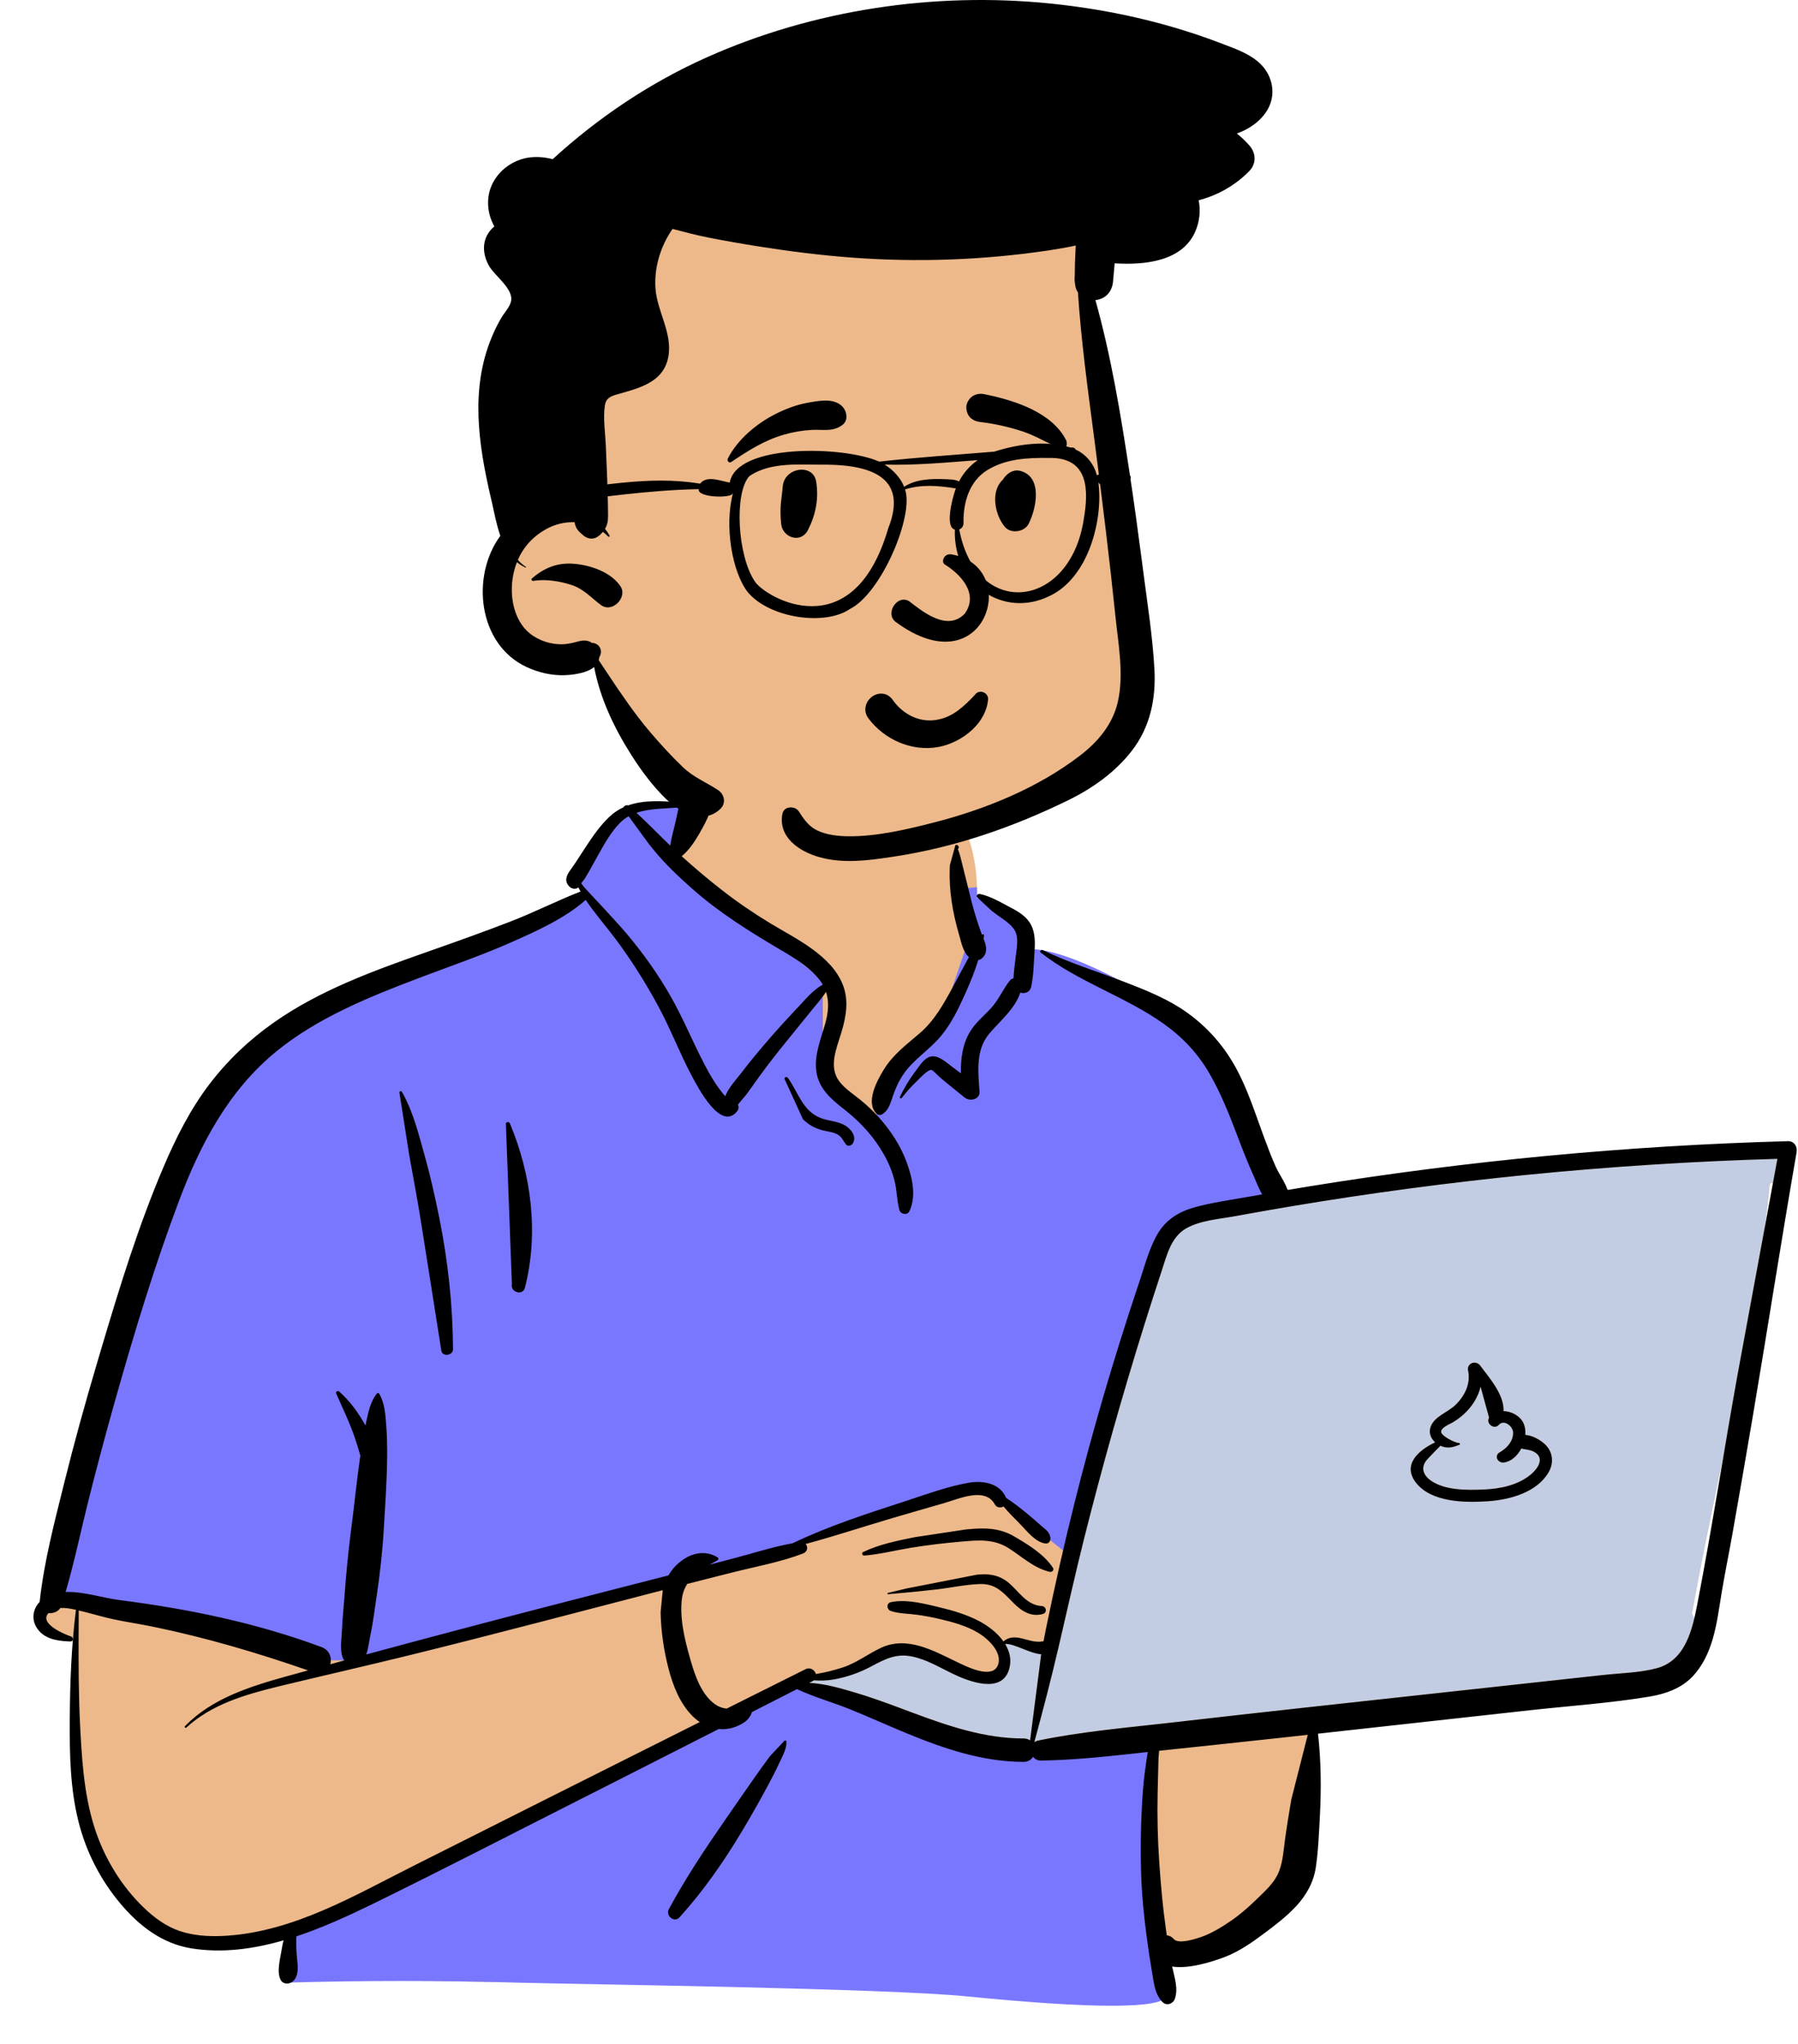 <svg width="628" height="714" viewBox="0 0 628 714" fill="none" xmlns="http://www.w3.org/2000/svg">
<path fill-rule="evenodd" clip-rule="evenodd" d="M612.505 401.169C603.725 402.007 594.944 402.843 586.163 403.681C544.111 406.803 502.074 413.324 460.344 417.237C459.304 415.594 457.271 415.864 456.036 417.006C451.872 416.652 447.205 413.559 443.433 416.776C443.31 416.759 443.188 416.74 443.064 416.728C436.348 404.202 431.706 390.842 427.2 377.463C424.324 369.238 420.455 361.276 413.305 355.753C401.103 347.522 373.144 330.831 358.815 331.532C358.578 329.039 357.382 326.47 355.418 324.81C359.746 317.64 342.441 312.962 341.221 313.793C342.003 289.839 330.408 269.036 304.84 264.266C281.934 259.627 249.354 258.848 237.035 282.11C235.68 281.962 221.838 281.892 220.499 282.038C218.416 279.475 195.548 303.76 204.921 312.215C121.125 348.236 73.478 343.938 50.285 445.203C47.149 454.716 46.921 465.126 43.61 474.427C31.83 501.155 22.276 529.617 19.898 558.701C14.155 560.131 13.495 569.97 20.147 571.394C22.688 571.938 24.813 572.681 26.666 574.091C25.217 597.925 31.149 652.369 34.886 652.201C42.508 675.77 76.501 682.422 100.567 674.14C96.418 681.724 100.567 686.493 100.567 690.546C187.164 693.729 281.848 691.896 368.421 696.262C379.495 696.109 391.143 698.905 402.065 697.296C408.727 695.744 408.738 685.566 401.981 684.308L431.505 678.076C430.845 677.834 443.675 669.542 453.371 654.046C462.397 636.711 456.254 615.786 460.344 596.93C492.285 594.392 524.754 593.306 556.346 588.05C560.654 600.574 579.3 585.596 585.227 579.571C585.22 579.561 585.212 579.552 585.205 579.542C588.073 578.78 590.374 576.168 590.451 573.075C592.462 570.282 592.884 566.345 590.955 563.646C599.797 514.069 613.276 463.45 618.148 413.407C619.87 413.036 621.492 412.302 622.867 411.172L622.756 411.064C625.085 408.54 625.539 404.183 621.654 402.038C618.521 400.307 615.905 400.844 612.505 401.169Z" fill="#EDB98A"/>
<path fill-rule="evenodd" clip-rule="evenodd" d="M278.556 586.723L285.32 590.906L340.663 608.235L374.483 612.417L402.154 608.235V654.246L407.688 697.269C405.229 701.651 381.862 701.651 337.588 697.269C309.365 694.475 206.215 693.12 182.73 692.524L181.4 692.488C153.803 691.715 126.541 691.715 99.616 692.488V676.355L176.48 639.307L245.351 601.662L278.556 586.723ZM239.343 278.349L244.425 282.038L233.328 299.755L287.387 342.247V376.187L304.501 391.917L314.284 376.187L328.069 358.373L337.865 329.497L334.529 310.473L341.237 309.859C341.269 311.16 341.264 312.471 341.221 313.793C342.441 312.962 359.746 317.64 355.418 324.81C357.382 326.47 358.578 329.039 358.815 331.532C373.144 330.831 401.102 347.522 413.305 355.753C420.455 361.276 424.324 369.238 427.2 377.463L427.877 379.47L428.576 381.529L429.281 383.588C433.172 394.902 437.374 406.115 443.064 416.728C443.188 416.74 443.31 416.759 443.433 416.776C447.205 413.559 451.872 416.652 456.036 417.006C457.242 415.891 459.21 415.607 460.269 417.125L460.343 417.237L408.462 427.169L374.236 543.836L344.429 520.325L328.43 522.637L286.18 537.444L237.041 549.848L124.862 579.902H110.576L27.449 560.395L19.958 557.992C22.431 529.155 31.926 500.938 43.61 474.427C46.921 465.126 47.149 454.716 50.285 445.203C73.478 343.938 121.125 348.236 204.921 312.215C195.548 303.76 218.416 279.475 220.499 282.038L220.63 282.027L220.914 282.012L221.279 281.999C224.548 281.907 235.819 281.977 237.035 282.11C237.739 280.779 238.511 279.527 239.343 278.349Z" fill="#7A77FF"/>
<path fill-rule="evenodd" clip-rule="evenodd" d="M620.798 404.711L619.252 413.08C618.885 413.197 618.511 413.296 618.133 413.377C617.647 418.366 617.076 423.36 616.432 428.359L606.851 480.249C605.199 489.429 603.63 498.629 602.073 507.832L600.009 517.717L598.731 523.861C595.972 537.166 593.292 550.428 590.94 563.616C591.295 564.113 591.571 564.652 591.771 565.217L591.59 565.961L591.464 566.456L591.335 566.946C589.48 573.878 586.251 580.6 578.641 582.64C572.902 584.178 566.604 584.317 560.677 584.924L560.02 584.993L456.309 596.327C443.778 597.696 431.252 599.107 418.728 600.532L407.87 601.769C392.737 603.472 377.517 604.812 362.607 607.895C362.059 608.008 361.605 608.221 361.235 608.501C364.237 597.456 367.112 586.426 369.716 575.27C372.648 562.714 375.431 550.133 378.567 537.623C384.884 512.418 391.966 487.379 399.719 462.555C401.346 457.345 403.011 452.146 404.712 446.958L405.905 443.332L406.824 440.442C408.246 436.036 410.005 431.508 414.173 429.077C419.052 426.233 425.704 425.761 431.237 424.778L434.984 424.094C440.59 423.077 446.203 422.1 451.823 421.161C478.729 416.663 505.788 413.056 532.946 410.346C561.206 407.526 589.565 405.693 617.958 404.798L620.798 404.711ZM363.384 577.726L363.648 577.748L359.774 607.841C359.155 607.419 358.369 607.161 357.409 607.163C344.702 607.2 332.521 603.253 320.739 598.915L318.945 598.25L313.943 596.382C308.858 594.489 303.746 592.638 298.539 591.102L296.434 590.485L295.364 590.178C291.422 589.059 287.275 588.043 283.174 587.79L282.615 587.76L283.809 587.151C283.984 587.062 284.137 586.962 284.273 586.855C286.53 587.017 288.792 586.973 291.173 586.556C295.65 585.773 300.005 584.259 304.003 582.151L305.789 581.211L306.52 580.834L307.002 580.591L307.483 580.355C310.917 578.691 314.2 577.65 318.536 578.536C323.458 579.542 327.771 582.12 332.208 584.298L332.995 584.679L333.524 584.928L334.064 585.175L334.61 585.417C340.61 588.041 350.159 590.872 352.459 582.945C353.384 579.76 352.66 576.778 351.056 574.163C354.045 573.912 359.383 577.335 363.384 577.726ZM512.733 478.577L512.805 478.938C513.653 483.376 511.526 487.622 508.306 490.717C505.665 493.255 500.991 494.666 499.667 498.318C498.913 500.395 499.715 502.366 501.263 503.739L500.907 503.91L500.558 504.084L500.218 504.259L499.886 504.435L499.563 504.612C494.303 507.549 490.019 512.324 494.763 518.092C500.145 524.636 511.39 524.848 519.313 524.336L519.846 524.3C527.529 523.74 536.629 521.232 540.794 514.339C542.705 511.177 542.495 507.353 539.831 504.646C538.225 503.014 535.359 501.337 532.73 501.139C532.845 499.7 532.669 498.31 532.148 497.137C531.022 494.602 528.024 492.894 525.133 492.833C525.367 487.449 520.929 482.135 517.662 477.831L517.328 477.39L517.005 476.956C515.506 474.929 512.298 476.064 512.733 478.577ZM517.117 484.307L520.093 495.143L520.042 495.232C518.994 497.167 521.742 499.364 523.373 497.738L523.537 497.566C525.472 495.624 528.442 498.234 528.479 500.301C528.532 503.211 526.583 505.46 524.26 506.946L524.098 507.049L523.67 507.307C521.764 508.531 523.207 511.09 525.302 510.779C527.894 510.394 530.019 508.395 531.329 505.901C532.728 506.29 534.321 506.243 535.795 507.044C539.509 509.063 537.373 512.594 534.954 514.728L534.856 514.814L534.659 514.981C530.222 518.658 524.18 519.935 518.485 520.209L518.157 520.224C512.405 520.463 504.91 520.543 499.98 517.255C496.911 515.209 496.023 512.308 498.619 509.559C500.088 508.006 501.57 506.44 503.097 504.925C505.381 505.985 507.421 505.555 509.757 504.553C510.057 504.424 509.891 503.978 509.597 503.978C508.309 503.977 503.579 501.652 503.349 500.167C503.137 498.792 505.753 497.633 507.025 496.968L507.21 496.87L507.37 496.78C508.7 495.996 509.953 495.085 511.098 494.06C514.004 491.461 516.114 488.201 517.036 484.632L517.117 484.307Z" fill="#C2CDE3"/>
<path fill-rule="evenodd" clip-rule="evenodd" d="M238.631 276.707C241.24 270.336 250.06 272.813 249.076 279.506C248.488 283.516 246.228 287.751 244.198 291.265C242.545 294.125 240.66 296.917 238.104 299.061C242.654 303.186 247.377 307.161 252.221 310.935C257.505 315.053 263.062 318.849 268.806 322.337C273.843 325.397 279.107 328.107 283.855 331.598C288.269 334.843 292.291 338.746 294.337 343.842C296.517 349.267 295.57 354.871 293.965 360.293L293.78 360.906C292.14 366.278 289.301 372.754 293.238 377.815C295.242 380.392 298.155 382.216 300.671 384.276C302.907 386.107 305.005 388.098 306.93 390.237C311.127 394.899 314.54 400.145 316.694 405.99L316.887 406.521C318.733 411.695 320.083 418.034 317.588 423.114C316.872 424.57 314.564 424.097 314.163 422.679C313.256 419.467 313.304 416.103 312.544 412.845C311.753 409.457 310.437 406.241 308.718 403.198C305.393 397.312 300.889 392.284 295.569 388.033L293.976 386.774C289.825 383.464 286.011 379.952 285.169 374.474C284.267 368.613 286.684 363.029 288.238 357.482C289.321 353.616 289.674 349.91 288.504 346.416C287.075 348.683 285.124 350.836 283.581 352.756C280.508 356.581 277.407 360.382 274.313 364.191C271.141 368.096 268.048 372.064 265.102 376.133C263.784 377.954 262.48 379.786 261.181 381.619C260.204 382.997 258.841 384.374 257.776 385.779C258.035 386.531 258.016 387.397 257.546 388.013C251.898 395.428 243.863 379.955 241.768 376.046C237.5 368.085 234.324 359.627 230.042 351.668C225.606 343.417 220.554 335.386 214.923 327.854C211.517 323.297 207.7 319.018 204.584 314.317C197.244 320.785 187.584 325.12 178.712 329.052C168.965 333.372 158.837 336.9 148.843 340.647L145.891 341.762C128.67 348.292 111.029 355.467 96.715 367.068C79.896 380.699 69.945 399.699 62.537 419.374C54.01 442.023 46.955 465.285 40.378 488.531C37.013 500.425 33.819 512.373 30.817 524.359C28.172 534.919 25.979 545.584 22.917 556.035C29.128 555.822 36.211 558.158 41.513 558.833C65.679 561.906 89.519 566.806 112.334 575.29C115.152 576.338 115.968 579.073 115.354 581.29C116.979 580.844 118.603 580.392 120.229 579.949C118.448 577.297 119.298 572.558 119.438 569.619L119.446 569.417C119.59 565.501 120.027 561.581 120.311 557.673C120.851 550.222 121.553 542.826 122.488 535.418L122.726 533.565C123.785 525.506 124.568 517.399 125.723 509.353L125.86 508.432C125.306 506.374 124.661 504.34 123.984 502.316C122.18 496.923 119.633 491.847 117.402 486.624C117.139 486.009 118.04 485.656 118.461 486.024C122.241 489.328 125.243 493.519 127.654 497.903C127.696 497.696 127.733 497.489 127.777 497.282L128.052 495.966C128.73 492.756 129.556 489.378 131.582 486.775C131.798 486.498 132.225 486.44 132.429 486.775C134.369 489.964 134.586 494.003 134.884 497.632C135.221 501.737 135.264 505.894 135.204 510.01C135.088 518.055 134.504 526.122 134.04 534.154C133.583 542.047 132.688 549.839 131.534 557.654L131.314 559.119C130.75 562.839 130.288 566.605 129.544 570.3L129.334 571.305C128.936 573.137 128.691 575.72 127.899 577.866C148.276 572.343 168.684 566.946 189.132 561.644C203.91 557.811 218.703 554.036 233.491 550.237C234.271 548.87 235.243 547.594 236.455 546.453C240.45 542.694 245.745 541.016 250.601 543.91C250.996 544.146 251.029 544.747 250.601 544.975C249.671 545.469 248.738 545.976 247.823 546.504L256.702 544.167C263.339 542.419 270.055 540.235 276.848 539.017C289.36 533.017 302.816 528.674 315.996 524.382L317.55 523.871C324.298 521.636 331.278 519.133 338.251 517.893C343.355 516.986 349.347 518.081 351.4 523.162C353.998 524.826 356.443 526.782 358.802 528.706C360.508 530.096 362.143 531.573 363.806 533.012L364.113 533.274C365.472 534.42 366.549 535.187 366.882 537.012C367.055 537.954 366.438 539.228 365.242 539.103C361.583 538.722 358.608 534.6 356.126 532.139C354.208 530.237 352.276 528.269 350.526 526.179C349.506 526.718 348.107 526.621 347.458 525.426C344.091 519.23 334.866 523.524 329.763 524.993L322.451 527.096C318.796 528.149 315.142 529.207 311.494 530.284C301.468 533.242 291.492 536.553 281.375 539.27C282.281 540.237 282.156 541.957 280.437 542.611C272.518 545.63 263.83 547.192 255.603 549.264C250.409 550.573 245.218 551.89 240.029 553.215C239.139 554.615 238.499 556.2 238.229 558.044C237.239 564.827 239.149 572.652 241.009 579.212L241.29 580.191C242.819 585.465 245.069 591.93 249.752 595.261C250.895 596.073 252.35 596.638 253.817 596.766C262.984 592.181 272.15 587.597 281.321 583.021C283.02 582.173 284.59 583.321 284.972 584.685C288.205 584.17 291.432 583.357 294.37 582.388C299.308 580.758 303.164 577.651 307.793 575.501C316.75 571.343 325.896 576.451 333.916 580.333L335.764 581.216C339.36 582.912 346.842 586.169 348.568 581.532C350.237 577.045 344.96 572.25 341.552 570.231C337.49 567.824 332.76 566.536 328.169 565.462C325.548 564.849 322.895 564.349 320.225 563.984C317.197 563.57 314.07 563.632 311.155 562.678C309.706 562.205 309.483 559.969 311.155 559.599C315.642 558.607 320.999 559.689 325.682 560.796L328.129 561.382C332.848 562.507 337.611 563.919 341.909 566.163C345.034 567.796 348.332 570.276 350.487 573.311C352.358 571.622 354.687 571.679 357.113 572.306L358.43 572.661C360.604 573.247 362.366 573.65 364.482 573.244C364.765 571.749 365.051 570.252 365.358 568.756C368.373 554.048 371.679 539.396 375.328 524.823C381.621 499.685 388.902 474.824 397.112 450.217L397.936 447.758C399.829 442.129 401.353 435.997 404.405 430.827C407.292 425.938 411.918 423.121 417.413 421.63C423.649 419.938 430.203 419.052 436.565 417.909C437.984 417.654 439.407 417.412 440.827 417.162C439.627 415.056 438.731 412.665 437.924 410.83L437.782 410.513C436.048 406.671 434.491 402.76 432.987 398.829L431.861 395.873C429.146 388.756 426.342 381.756 422.524 375.099C418.505 368.093 413.173 362.366 406.527 357.626C392.975 347.96 376.641 343.029 363.497 332.7C362.959 332.277 363.649 331.553 364.196 331.821C373.071 336.154 382.652 339.101 391.883 342.629L393.704 343.327C401 346.137 408.41 349.197 414.725 353.748C421.766 358.822 427.311 365.124 431.479 372.617C435.587 380.004 438.214 388.273 441.112 396.163L441.888 398.265C443.057 401.417 444.264 404.56 445.647 407.628C446.746 410.064 448.795 412.844 449.727 415.626C452.276 415.197 454.824 414.766 457.375 414.352C512.636 405.386 568.514 400.118 624.516 398.577C626.707 398.517 627.84 400.549 627.517 402.406C622.143 433.287 617.367 464.275 612.126 495.18C609.839 508.668 607.506 522.146 605.118 535.618C603.909 542.443 602.51 549.242 601.365 556.077C600.44 561.597 599.768 567.161 598.181 572.553C596.757 577.388 594.571 582.05 590.982 585.738C587.113 589.714 581.713 591.639 576.277 592.548C562.478 594.856 548.323 595.799 534.412 597.336L460.348 605.524C461.43 615.084 461.511 624.495 461.014 634.166L460.731 639.446C460.5 643.692 460.223 647.945 459.596 652.148C458.808 657.42 456.327 661.885 452.671 665.822C449.314 669.439 445.236 672.524 441.269 675.481C437.152 678.551 432.897 681.514 428.056 683.413L427.428 683.655C423.18 685.267 415.213 687.762 409.408 686.85C410.167 690.545 411.635 694.517 410.334 698.173C409.73 699.87 407.445 700.717 406.046 699.273C403.273 696.41 403.057 692.629 402.4 688.894C401.717 685.008 401.128 681.108 400.604 677.198C399.592 669.638 398.804 662.009 398.564 654.386C398.317 646.557 398.412 638.717 398.846 630.896C399.07 626.88 399.346 622.867 399.871 618.876C400.095 617.174 400.323 615.471 400.585 613.774C400.68 613.155 400.786 612.539 400.899 611.924L394.252 612.653C384.059 613.758 373.86 614.757 363.595 614.912C362.379 614.93 361.444 614.392 360.833 613.609C360.182 614.64 359.048 615.377 357.424 615.371C343.088 615.319 329.739 610.764 316.7 605.396C310.128 602.689 303.658 599.758 297.075 597.075C290.932 594.57 284.364 592.783 278.369 589.961L262.614 597.991C262.499 598.386 262.351 598.759 262.193 599.072C261.168 601.107 259.145 602.21 257.08 603.041C255.097 603.841 253.044 604.089 251.044 603.887C239.096 609.972 227.145 616.05 215.186 622.114L203.225 628.173C179.393 640.231 155.656 652.487 131.674 664.262L129.908 665.125C121.625 669.161 112.73 673.253 103.538 676.306C103.374 678.567 103.478 680.766 103.673 683.159L103.72 683.68C103.994 686.508 104.581 690.052 102.247 692.065C101.032 693.112 98.863 693.116 98.037 691.538C96.538 688.675 97.884 684.162 98.359 681.051C98.527 679.945 98.732 678.808 99.036 677.705C88.498 680.754 77.64 682.232 66.916 680.52C56.475 678.855 48.388 672.463 41.869 664.645C34.989 656.394 30.099 646.779 27.476 636.472C24.491 624.744 24.296 612.631 24.366 600.618C24.44 587.825 24.927 574.969 26.529 562.262C24.774 561.861 22.829 561.514 21.056 561.634C20.178 562.999 18.474 563.574 16.935 563.397C13.588 566.984 22.078 570.65 24.791 571.567C25.733 571.887 25.632 573.373 24.545 573.328L23.861 573.297C19.669 573.08 15.338 572.385 12.873 568.599C10.898 565.565 11.491 561.97 13.846 559.495C15.401 545.207 19.119 531.293 22.579 517.355C25.974 503.674 29.751 490.081 33.753 476.557L35.547 470.504C41.849 449.298 48.436 427.92 57.129 407.557C61.47 397.389 66.47 387.409 73.249 378.543C79.567 370.278 87.026 363.206 95.601 357.166C111.585 345.905 130.342 339.101 148.771 332.618L149.596 332.328C159.146 328.971 168.673 325.574 178.114 321.937C186.464 318.72 194.463 314.642 202.774 311.377C202.504 310.901 202.243 310.419 201.992 309.932L201.839 310.058C201.813 310.078 201.786 310.098 201.758 310.116C200.922 310.679 199.691 310.402 199.003 309.771C197.058 307.988 197.717 306.008 199.015 304.159L199.184 303.924C200.771 301.762 202.187 299.477 203.653 297.238L204.57 295.837C207.03 292.096 209.615 288.329 212.894 285.237C214.413 283.804 216.076 282.732 217.838 281.933C217.687 281.623 219.008 280.991 219.382 281.309C224.964 279.324 231.385 279.74 237.471 280.287M456.764 605.92L449.004 606.777C440.466 607.721 431.925 608.634 423.383 609.538L404.83 611.497C404.783 612.525 404.654 613.53 404.631 614.306C404.51 618.308 404.419 622.312 404.334 626.314C404.162 634.338 404.35 642.37 404.894 650.378C405.421 658.138 406.115 665.899 407.193 673.606L407.414 675.147L407.542 675.957C408.422 676.04 409.286 676.446 410.005 677.281C411.574 679.102 417.257 677.332 419.476 676.564C423.126 675.302 426.562 673.17 429.733 671.032C432.83 668.945 435.619 666.51 438.299 663.946L440.491 661.839C442.672 659.733 444.855 657.489 446.192 654.84C448.004 651.248 448.238 646.838 448.769 642.925C449.424 638.112 450.203 633.3 451.026 628.512M231.487 555.402L230.682 555.608C201.442 563.158 172.246 570.93 142.916 578.147C128.402 581.719 113.819 585.031 99.286 588.535L96.934 589.107C85.469 591.922 73.867 595.311 65.088 603.391C64.764 603.689 64.293 603.232 64.599 602.916C74.06 593.128 87.517 588.985 100.438 585.393C102.826 584.729 105.217 584.081 107.606 583.42C90.034 577.333 72.185 572.037 53.924 568.26C49.222 567.287 44.465 566.573 39.766 565.597C36.49 564.915 33.289 563.931 30.047 563.114L27.497 562.49L27.463 570.323C27.421 581.416 27.441 592.5 28.023 603.592L28.134 605.647C28.813 617.991 29.874 630.591 34.382 642.229C38.045 651.687 43.883 660.597 51.519 667.486C55.382 670.972 59.536 673.685 64.67 675.025C69.438 676.269 74.433 676.414 79.334 676.083C102.841 674.489 123.767 662.08 144.187 651.806C177.587 635.001 210.991 618.205 244.425 601.464C243.521 600.864 242.67 600.172 241.896 599.395C237.413 594.895 235.048 588.736 233.495 582.77C231.841 576.421 230.852 569.615 230.737 563.06M274.029 607.951C274.324 607.797 274.666 607.99 274.679 608.314C274.782 610.796 273.371 613.243 272.317 615.478L272.205 615.717C270.924 618.486 269.522 621.218 268.071 623.907C265.172 629.28 262.159 634.595 259.014 639.835C252.69 650.376 245.663 660.473 237.357 669.651C235.481 671.725 232.395 669.066 233.599 666.834C239.404 656.072 246.171 645.911 253.137 635.838C256.624 630.795 260.109 625.747 263.63 620.726C265.099 618.631 266.587 616.544 268.115 614.488L269.037 613.259M620.813 404.741C591.471 405.602 562.163 407.461 532.961 410.376C505.803 413.086 478.744 416.693 451.838 421.19C446.218 422.129 440.605 423.107 434.999 424.123L431.637 424.738C426.03 425.77 419.18 426.196 414.188 429.107C408.925 432.175 407.503 438.588 405.752 443.876C403.693 450.096 401.687 456.333 399.734 462.585C391.981 487.409 384.899 512.448 378.582 537.652C375.446 550.163 372.663 562.744 369.731 575.3C367.126 586.456 364.252 597.486 361.25 608.53C361.62 608.251 362.074 608.038 362.622 607.924C377.532 604.842 392.752 603.502 407.885 601.799L409.35 601.633C425.005 599.844 440.66 598.068 456.324 596.357L560.035 585.023C566.152 584.355 572.704 584.264 578.656 582.669C588.777 579.956 591.149 568.962 592.847 560.206L592.898 559.941C598.017 533.486 602.092 506.801 606.866 480.279M363.663 577.777C359.637 577.519 354.126 573.936 351.071 574.192C352.675 576.807 353.399 579.79 352.474 582.975C349.902 591.837 338.27 587.252 332.667 584.544C328.073 582.323 323.637 579.606 318.551 578.565C312.789 577.388 308.885 579.615 304.018 582.181C300.02 584.289 295.665 585.802 291.188 586.586C288.807 587.003 286.545 587.047 284.288 586.884C284.152 586.992 283.999 587.092 283.824 587.181L282.63 587.79C288.029 588.03 293.529 589.649 298.554 591.132C303.761 592.667 308.873 594.518 313.958 596.412L318.96 598.28C331.299 602.871 344.071 607.231 357.424 607.193C358.384 607.191 359.17 607.449 359.789 607.87M341.135 550.007C345.113 549.534 348.785 550.041 351.964 552.557C355.797 555.592 358.372 560.624 363.883 560.955C365.49 561.051 365.863 563.246 364.266 563.705C360.164 564.885 356.843 562.729 354.048 559.929L352.169 558.021C349.407 555.242 346.86 553.093 342.173 553.259C337.155 553.437 332.127 554.564 327.141 555.137C321.492 555.786 315.845 556.34 310.178 556.817C309.915 556.839 309.87 556.436 310.117 556.377L316.463 554.842M337.296 534.204L337.952 534.14C343.728 533.595 349.011 533.574 354.17 536.594L355.159 537.175C359.81 539.922 364.873 543.159 367.781 547.606C368.257 548.335 367.471 549.191 366.674 549.006C361.084 547.702 356.998 543.716 352.297 540.733C347.021 537.386 341.571 537.938 335.555 538.458C329.73 538.962 323.909 539.654 318.142 540.597C312.723 541.483 307.286 542.881 301.812 543.327L301.813 543.316C301.188 543.315 300.831 542.402 301.469 542.093C307.024 539.397 313.458 538.122 319.501 536.89M512.771 478.725C512.212 476.13 515.497 474.927 517.02 476.985L517.344 477.419C520.633 481.798 525.39 487.293 525.148 492.863C528.039 492.924 531.037 494.631 532.163 497.167C532.684 498.34 532.861 499.729 532.746 501.168C535.374 501.367 538.24 503.043 539.847 504.676C542.51 507.382 542.72 511.207 540.81 514.369C536.644 521.262 527.544 523.769 519.861 524.329L519.588 524.348C511.653 524.881 500.219 524.737 494.778 518.122C489.53 511.741 495.33 506.574 501.279 503.769C499.73 502.395 498.928 500.425 499.682 498.347C501.006 494.696 505.68 493.285 508.321 490.747C511.541 487.651 513.668 483.406 512.82 478.967M517.132 484.337C516.257 488.032 514.107 491.412 511.113 494.09C509.968 495.114 508.715 496.026 507.385 496.809L507.225 496.9C506.044 497.544 503.141 498.751 503.364 500.196C503.594 501.682 508.324 504.007 509.612 504.008C509.906 504.008 510.072 504.453 509.772 504.582C507.436 505.585 505.396 506.014 503.112 504.955C501.585 506.469 500.103 508.036 498.634 509.589C496.038 512.337 496.926 515.239 499.995 517.285C504.925 520.572 512.42 520.492 518.172 520.253C523.962 520.013 530.151 518.758 534.674 515.011L534.871 514.844C537.329 512.719 539.574 509.12 535.81 507.074C534.336 506.273 532.743 506.32 531.344 505.93C530.034 508.425 527.909 510.423 525.317 510.809C523.222 511.12 521.779 508.561 523.685 507.337L524.113 507.078C526.506 505.594 528.548 503.308 528.494 500.331C528.457 498.264 525.487 495.653 523.552 497.595L523.463 497.688C521.844 499.462 518.992 497.227 520.057 495.262L520.108 495.173M139.501 381.571C139.494 381.127 140.136 380.961 140.361 381.346C144.119 387.771 146.084 395.647 148.086 402.726C150.183 410.142 151.876 417.633 153.396 425.178C156.476 440.458 158.118 455.65 158.229 471.223C158.244 473.447 154.517 474.038 154.152 471.76C151.731 456.612 149.412 441.448 146.972 426.304C145.745 418.687 144.316 411.099 142.949 403.505M176.708 392.763C176.432 391.877 177.759 391.581 178.098 392.391C185.64 410.382 188.195 430.772 183.352 449.753C182.611 452.656 178.235 451.398 178.794 448.531M273.998 376.777C273.96 376.113 274.846 376.009 275.18 376.465C278.754 381.359 280.237 387.912 286.507 390.441C289.638 391.703 293.16 391.483 295.926 393.616C297.775 395.042 299.193 397.294 297.805 399.454C297.358 400.152 296.105 400.501 295.497 399.743C294.61 398.638 294.141 397.315 292.937 396.487C291.238 395.319 288.946 395.247 286.998 394.698C284.478 393.988 282.257 392.745 280.438 390.9M333.705 295.162C334.074 294.979 334.427 295.096 334.663 295.405C334.999 295.846 334.958 296.275 334.546 296.578C335.096 297.671 335.746 300.409 335.839 300.807C336.216 302.423 336.616 304.029 337.035 305.634C337.88 308.871 338.62 312.133 339.465 315.371C340.362 318.803 341.43 322.199 342.619 325.546C342.695 325.763 342.78 325.984 342.868 326.209L343.004 326.548L343.037 326.496C343.278 326.125 343.781 326.385 343.722 326.777C343.666 327.134 343.592 327.489 343.529 327.847L343.654 328.167C344.431 330.2 344.964 332.342 343.537 334.136C343.004 334.808 342.416 335.205 341.685 335.323C340.511 339.082 339.039 342.77 337.463 346.313L337.001 347.347C334.683 352.516 332.211 357.617 328.519 362.017C324.489 366.822 318.946 370.102 315.435 375.366C313.802 377.815 312.666 380.39 311.743 383.155L311.396 384.205C310.742 386.161 309.986 388.057 308.098 389.204C307.495 389.57 306.593 389.454 306.107 388.955C302.235 384.974 306.288 377.542 308.623 373.689C311.869 368.33 316.566 364.902 321.269 360.859C326.339 356.501 329.573 350.671 332.701 344.928C334.617 341.41 336.467 337.816 338.414 334.282C336.38 332.534 335.729 329.063 335.039 326.65L334.977 326.434C333.837 322.57 332.932 318.606 332.36 314.625C331.81 310.797 331.58 307.023 331.726 303.174L331.768 302.193M341.27 313.382C340.821 312.783 341.565 312.105 342.182 312.23C345.932 312.983 349.598 315.189 352.963 316.973L353.323 317.162C356.009 318.57 358.712 320.294 360.123 323.029C361.657 326.002 361.531 329.425 361.322 332.656L361.302 332.958C361.045 336.832 361.004 340.857 360.161 344.661C359.729 346.608 357.914 347.156 356.363 346.696C354.517 352.36 349.331 356.534 345.543 361.003C340.714 366.701 341.623 374.395 342.128 381.258C342.332 384.036 338.775 384.826 336.943 383.344L332.722 379.936C332.019 379.367 331.317 378.798 330.616 378.226C330.017 377.735 329.422 377.241 328.833 376.741L327.953 375.985C327.562 375.646 325.84 373.776 325.336 373.699C324.116 373.51 321.218 376.634 320.226 377.614L320.101 377.736C318.234 379.515 316.547 381.429 314.976 383.459C314.687 383.832 314.122 383.522 314.328 383.091C315.736 380.161 317.373 377.359 319.317 374.737L319.71 374.215C321.003 372.521 322.739 369.531 325.021 369.031C327.808 368.421 330.591 371.137 332.619 372.644L332.748 372.739C333.712 373.442 334.666 374.158 335.618 374.879C335.518 369.769 336.183 364.606 338.897 360.203C340.812 357.098 343.68 354.798 346.134 352.129C348.866 349.157 350.292 345.505 352.766 342.411C353.084 342.013 353.523 341.798 353.998 341.73C354.094 339.242 354.471 336.729 354.762 334.268L354.846 333.532C355.141 330.858 355.837 327.591 354.49 325.087C353.217 322.722 350.297 321.052 348.135 319.447L346.369 318.116M219.57 285.107C218.441 285.742 217.386 286.531 216.428 287.518C213.415 290.624 211.26 294.49 209.163 298.209C208.034 300.212 206.946 302.238 205.807 304.236C205.312 305.105 204.803 305.965 204.289 306.824C204.051 307.219 203.343 308.006 202.993 308.49C203.382 309.02 203.785 309.543 204.196 310.059C204.353 310.256 215.163 321.7 218.932 326.179C224.702 333.039 229.86 340.286 234.269 348.042C238.587 355.637 241.875 363.679 245.875 371.421C247.877 375.297 250.113 379.146 252.963 382.501C253.073 382.632 253.189 382.755 253.302 382.884C254.389 380.029 257.177 376.971 258.545 375.216L258.673 375.05C261.778 370.983 265.057 367.039 268.407 363.161C271.467 359.621 274.604 356.157 277.818 352.75L279.026 351.475C281.265 349.124 284.109 345.608 287.387 343.929C287.036 343.32 286.629 342.719 286.162 342.125C283.091 338.225 278.75 335.395 274.467 332.842L271.689 331.2C261.218 324.999 250.911 318.511 241.82 310.455C237.011 306.192 232.268 301.727 228.226 296.754L226.796 294.996M237.041 282.038C232.137 282.437 226.842 282.342 222.311 283.895C226.339 287.595 230.168 291.591 234.102 295.354C234.452 292.809 235.168 290.295 235.774 287.813" fill="black"/>
<path fill-rule="evenodd" clip-rule="evenodd" d="M378.176 103.872C375.83 89.865 383.53 86.958 378.176 73.643C366.278 48.972 333.854 50.035 310.06 48.138C283.522 47.134 256.661 50.592 232.196 61.089C226.352 63.596 220.731 66.545 215.343 69.895C210.684 72.792 211.324 78.3 214.262 81.305C193.078 110.911 205.194 150.65 188.292 181.814C185.169 187.385 181.039 192.38 178.325 198.176C174.2 206.986 173.935 219.61 183.291 225.462C196.468 232.442 203.821 218.622 210.296 238.655C242.631 308.508 307.643 312.442 369.36 276.024C374.699 273.092 380.149 269.779 384.181 265.174C393.333 255.009 392.255 240.715 392.458 228.021C392.571 220.583 392.589 213.143 392.516 205.703C392.228 175.566 382.107 133.761 378.176 103.872Z" fill="#EDB98A"/>
<path fill-rule="evenodd" clip-rule="evenodd" d="M246.724 20.093C283.988 3.411 326.253 -2.916 366.901 1.234C386.964 3.279 406.763 7.666 425.605 14.793L427.257 15.423C431.908 17.189 436.922 18.943 440.456 22.539C444.57 26.719 445.724 33.039 442.783 38.202C440.499 42.214 436.392 45.092 432.011 46.627C433.554 47.874 435.018 49.266 436.392 50.819C438.706 53.421 438.883 57.133 436.392 59.7C431.592 64.647 425.364 68.226 418.656 69.942C419.409 73.533 419.002 77.509 417.386 81.089C412.748 91.365 399.684 92.59 389.631 91.98L389.327 91.961L388.768 98.275C388.47 101.639 386.429 104.247 382.966 104.763C382.844 104.781 382.722 104.793 382.601 104.804C388.082 124.366 391.393 144.531 394.449 164.578C396.046 175.042 397.475 185.531 398.844 196.027L399.298 199.525C400.756 210.841 402.579 222.27 403.211 233.669C403.776 244.013 401.777 253.889 395.318 262.236C389.522 269.72 381.617 275.327 373.117 279.488C353.91 288.896 333.696 295.901 312.454 299.151L311.038 299.366C302.838 300.601 294.39 301.642 286.279 299.403C279.153 297.436 271.679 292.363 273.289 284.213C273.829 281.461 277.73 281.341 279.067 283.47L279.375 283.958C280.978 286.468 282.735 288.8 285.532 290.095C288.807 291.619 292.604 292.044 296.183 292.087C306.178 292.201 316.586 289.742 326.21 287.278C344.183 282.673 362.642 275.165 377.364 263.789C383.628 258.956 388.659 252.912 390.433 245.134C392.626 235.546 390.609 225.064 389.613 215.428C387.562 195.544 385.122 175.697 382.547 155.872L382.03 151.907C379.861 135.333 377.583 118.753 376.501 102.083C376.051 101.477 375.747 100.787 375.626 100.032L375.456 98.947V98.947C375.31 98.017 375.286 97.165 375.389 96.38C375.395 93.37 375.48 90.377 375.656 87.367C375.686 86.828 375.711 86.288 375.729 85.754C372.558 86.444 369.362 87.001 366.154 87.475C343.6 90.827 320.693 91.667 297.957 90C286.613 89.166 275.355 87.733 264.132 85.94C258.42 85.029 252.728 84.021 247.053 82.894C242.951 82.084 238.935 80.987 234.901 79.956C230.739 85.934 228.491 93.292 228.928 100.518C229.42 108.763 234.986 116.24 233.424 124.665C231.959 132.55 225.114 134.995 218.356 136.948L215.482 137.767C213.271 138.404 211.666 139.019 211.265 141.641C210.579 146.145 211.423 151.212 211.6 155.739C211.812 161.094 212.091 166.449 212.219 171.804C212.286 174.574 212.395 177.356 212.389 180.127C212.383 182.094 212.086 183.437 211.314 184.707C211.909 185.446 212.444 186.243 212.918 187.089C213.07 187.364 212.693 187.658 212.469 187.43C211.867 186.813 211.228 186.255 210.555 185.757C210.214 186.171 209.819 186.591 209.357 187.041L209.321 186.993V186.993C207.875 188.414 205.578 188.552 203.785 187.041L203.315 186.638C202.002 185.503 201.101 184.557 200.736 182.681C200.718 182.585 200.699 182.489 200.687 182.393C197.351 182.279 193.961 183.058 190.96 184.696C186.202 187.292 182.854 190.992 180.874 195.562C181.663 196.473 182.587 197.289 183.662 197.972C183.814 198.074 183.681 198.296 183.517 198.218C182.417 197.708 181.432 197.079 180.551 196.341C179.841 198.14 179.342 200.071 179.039 202.116C177.969 209.336 179.877 218.156 186.488 222.27C189.349 224.051 192.618 225.016 196.009 225.028C197.661 225.034 199.089 224.758 200.693 224.369C201.781 224.105 202.862 223.721 203.999 223.721C204.971 223.721 205.87 223.961 206.702 224.441L206.472 224.461C205.91 224.513 206.018 224.536 206.8 224.536C209.23 224.639 210.621 227.073 209.503 229.19L209.357 229.517C209.326 229.583 209.3 229.638 209.279 229.681L209.191 230.242C209.182 230.296 209.173 230.351 209.163 230.407L209.129 230.521C209.123 230.539 209.117 230.557 209.108 230.575L212.753 236.061C217.222 242.772 221.791 249.457 226.99 255.586C230.636 259.886 234.5 264.101 238.583 268.005C242.253 271.513 246.652 273.204 250.808 275.962C253.026 277.425 253.676 280.49 251.659 282.463C245.74 288.261 237.362 283.656 232.507 278.943C227.914 274.475 223.946 269.102 220.525 263.724C214.455 254.159 209.625 243.989 207.51 232.95C206.629 233.747 205.505 234.245 204.369 234.635C202.091 235.414 199.581 235.738 197.175 235.822C192.564 235.972 187.946 234.869 183.796 232.914C166.911 224.968 164.432 201.174 174.755 187.143C173.363 183.159 172.586 178.836 171.741 175.15L171.357 173.502C167.087 155.097 164.222 135.72 171.79 117.685C172.762 115.359 173.856 113.092 175.15 110.921C176.189 109.176 177.975 107.318 178.467 105.333C179.561 100.973 172.811 96.392 170.842 92.932C168.527 88.872 168.199 84.081 171.352 80.369C171.754 79.902 172.19 79.469 172.665 79.092C169.676 73.743 169.536 67.015 173.473 61.738C176.061 58.26 180.011 55.826 184.325 55.088C186.962 54.639 190.133 54.806 193.031 55.61C208.901 41.069 227.008 28.92 246.724 20.093ZM185.783 202.044C190.018 198.356 194.697 196.425 200.469 196.911C206.271 197.402 213.259 199.771 216.667 204.682C219.359 208.562 213.872 214.253 209.923 211.338C206.326 208.682 203.925 205.684 199.46 204.257C195.449 202.979 190.485 202.158 186.287 202.889C185.825 202.967 185.364 202.404 185.783 202.044Z" fill="black"/>
<path fill-rule="evenodd" clip-rule="evenodd" d="M314.343 259.41C310.016 257.641 306.156 254.69 303.334 250.921C302.353 249.611 302.098 248.227 302.304 246.961C302.536 245.538 303.376 244.248 304.521 243.383C305.67 242.515 307.108 242.087 308.498 242.305C309.705 242.495 310.907 243.158 311.859 244.532L312.057 244.807C313.735 247.082 315.922 248.949 318.413 250.152C320.814 251.311 323.5 251.853 326.279 251.538C331.571 250.939 335.22 248.07 339.097 244.174C339.578 243.682 340.059 243.175 340.542 242.659C340.847 242.192 341.271 241.892 341.741 241.734C342.263 241.559 342.854 241.569 343.395 241.758C343.916 241.941 344.383 242.287 344.696 242.747C344.993 243.184 345.161 243.725 345.107 244.346C344.752 248.384 342.646 251.987 339.654 254.817C336.332 257.959 331.927 260.133 327.781 260.895C323.213 261.735 318.558 261.133 314.343 259.41V259.41ZM329.936 197.124C334.796 200.085 342.201 206.989 336.973 214.329C330.819 220.801 321.958 213.381 317.592 210.025C313.543 207.424 308.994 214.113 312.75 217.15C344.302 240.563 357.106 197.898 332.394 193.643C329.673 193.174 328.663 196.208 329.936 197.124ZM273.395 169.89C273.932 163.209 284.083 161.692 285.093 168.303C285.997 174.224 284.933 179.664 282.272 184.995C279.729 190.089 273.337 187.713 272.854 183.075C272.206 176.858 273.061 174.045 273.395 169.89ZM350.668 166.932C352.083 165.074 354.127 163.806 356.575 164.523C364.224 166.763 361.969 177.647 359.283 182.945C357.823 185.822 353.105 186.551 350.973 184.018C347.497 179.887 345.833 171.638 350.251 167.569C350.371 167.359 350.504 167.146 350.668 166.932ZM282.164 140.659L283.372 140.447C287.11 139.799 291.758 139.176 294.402 142.188C295.804 143.785 296.287 146.754 294.402 148.282C291.086 150.972 287.42 149.93 283.446 150.158C280.172 150.346 277.025 150.889 273.87 151.793C266.95 153.775 261.312 157.394 255.402 161.367C254.626 161.889 253.835 160.894 254.205 160.168C257.616 153.47 264.228 147.968 270.851 144.615C274.385 142.825 278.253 141.34 282.164 140.659ZM343.695 137.658L344.62 137.848C354.684 139.957 367.76 144.168 372.525 154.076C372.707 155.477 372.515 155.777 372.359 155.973L372.307 156.039C372.179 156.206 372.076 156.437 371.47 156.628C371.302 156.588 371.132 156.545 370.961 156.5C368.776 155.926 367.048 155.136 365.374 154.315L363.56 153.42C361.455 152.385 359.332 151.388 357.081 150.653C352.279 149.083 347.339 147.977 342.322 147.386C341.235 147.258 340.188 146.89 339.362 146.26C338.578 145.662 337.979 144.833 337.706 143.732C337.352 142.307 337.454 141.228 338.216 139.943C338.79 138.978 339.611 138.308 340.553 137.924C341.514 137.532 342.608 137.44 343.695 137.658Z" fill="black"/>
<path fill-rule="evenodd" clip-rule="evenodd" d="M378.56 181.183C373.842 212.96 340.904 216.474 335.052 184.927C335.991 184.518 336.667 183.711 336.526 182.146C336.493 175.272 338.636 168.005 344.865 164.182C351.301 160.237 358.834 159.846 366.283 159.945C380.497 159.608 380.199 171.438 378.56 181.183M329.896 167.362C325.435 167.175 319.791 167.332 315.795 170.038C314.696 167.092 311.841 163.947 308.957 162.265C319.677 162.578 330.713 161.527 341.513 160.712C338.928 162.466 336.523 165.103 334.959 168.15C333.509 167.38 331.431 167.452 329.896 167.362M310.232 184.552C297.862 226.946 266.985 208.468 263.619 203.035C257.547 194.044 256.405 172.188 261.694 166.345C269.265 161.061 279.983 162.421 288.927 162.291C305.358 162.512 317.027 167.406 310.232 184.552M393.166 165.053C389.805 164.615 386.214 164.527 383.089 166C382.127 161.929 379.106 158.525 375.696 157.027C375.283 156.511 375.345 156.235 373.935 156.312C365.277 153.721 355.588 155.092 347.268 157.749C334.128 158.851 320.341 159.719 307.09 161.237C294.677 155.687 257.217 154.874 254.889 168.554C251.961 168.118 246.974 165.823 244.513 168.936C226.463 165.889 207.813 170.123 189.686 172.009C185.123 172.846 182.772 181.862 187.952 181.739C190.864 180.952 187.862 176.125 191.783 175.761C209.274 173.859 226.381 171.161 244.051 170.845C243.436 173.883 255.737 174.081 255.919 172.307C255.945 172.32 255.973 172.329 255.999 172.341C252.96 183.62 255.704 199.852 261.197 206.846C268.894 216.005 288.217 218.632 296.785 212.74C307.838 207.301 319.336 180.001 316.106 170.932C321.967 169.082 327.762 169.637 333.845 170.58C332.453 174.496 330.049 184.139 333.507 184.975C332.872 204.118 350.371 216.063 366.501 208.21C380.463 201.685 385.346 181.029 383.637 168.492C385.375 171.836 399.969 168.196 393.166 165.053" fill="black"/>
</svg>
